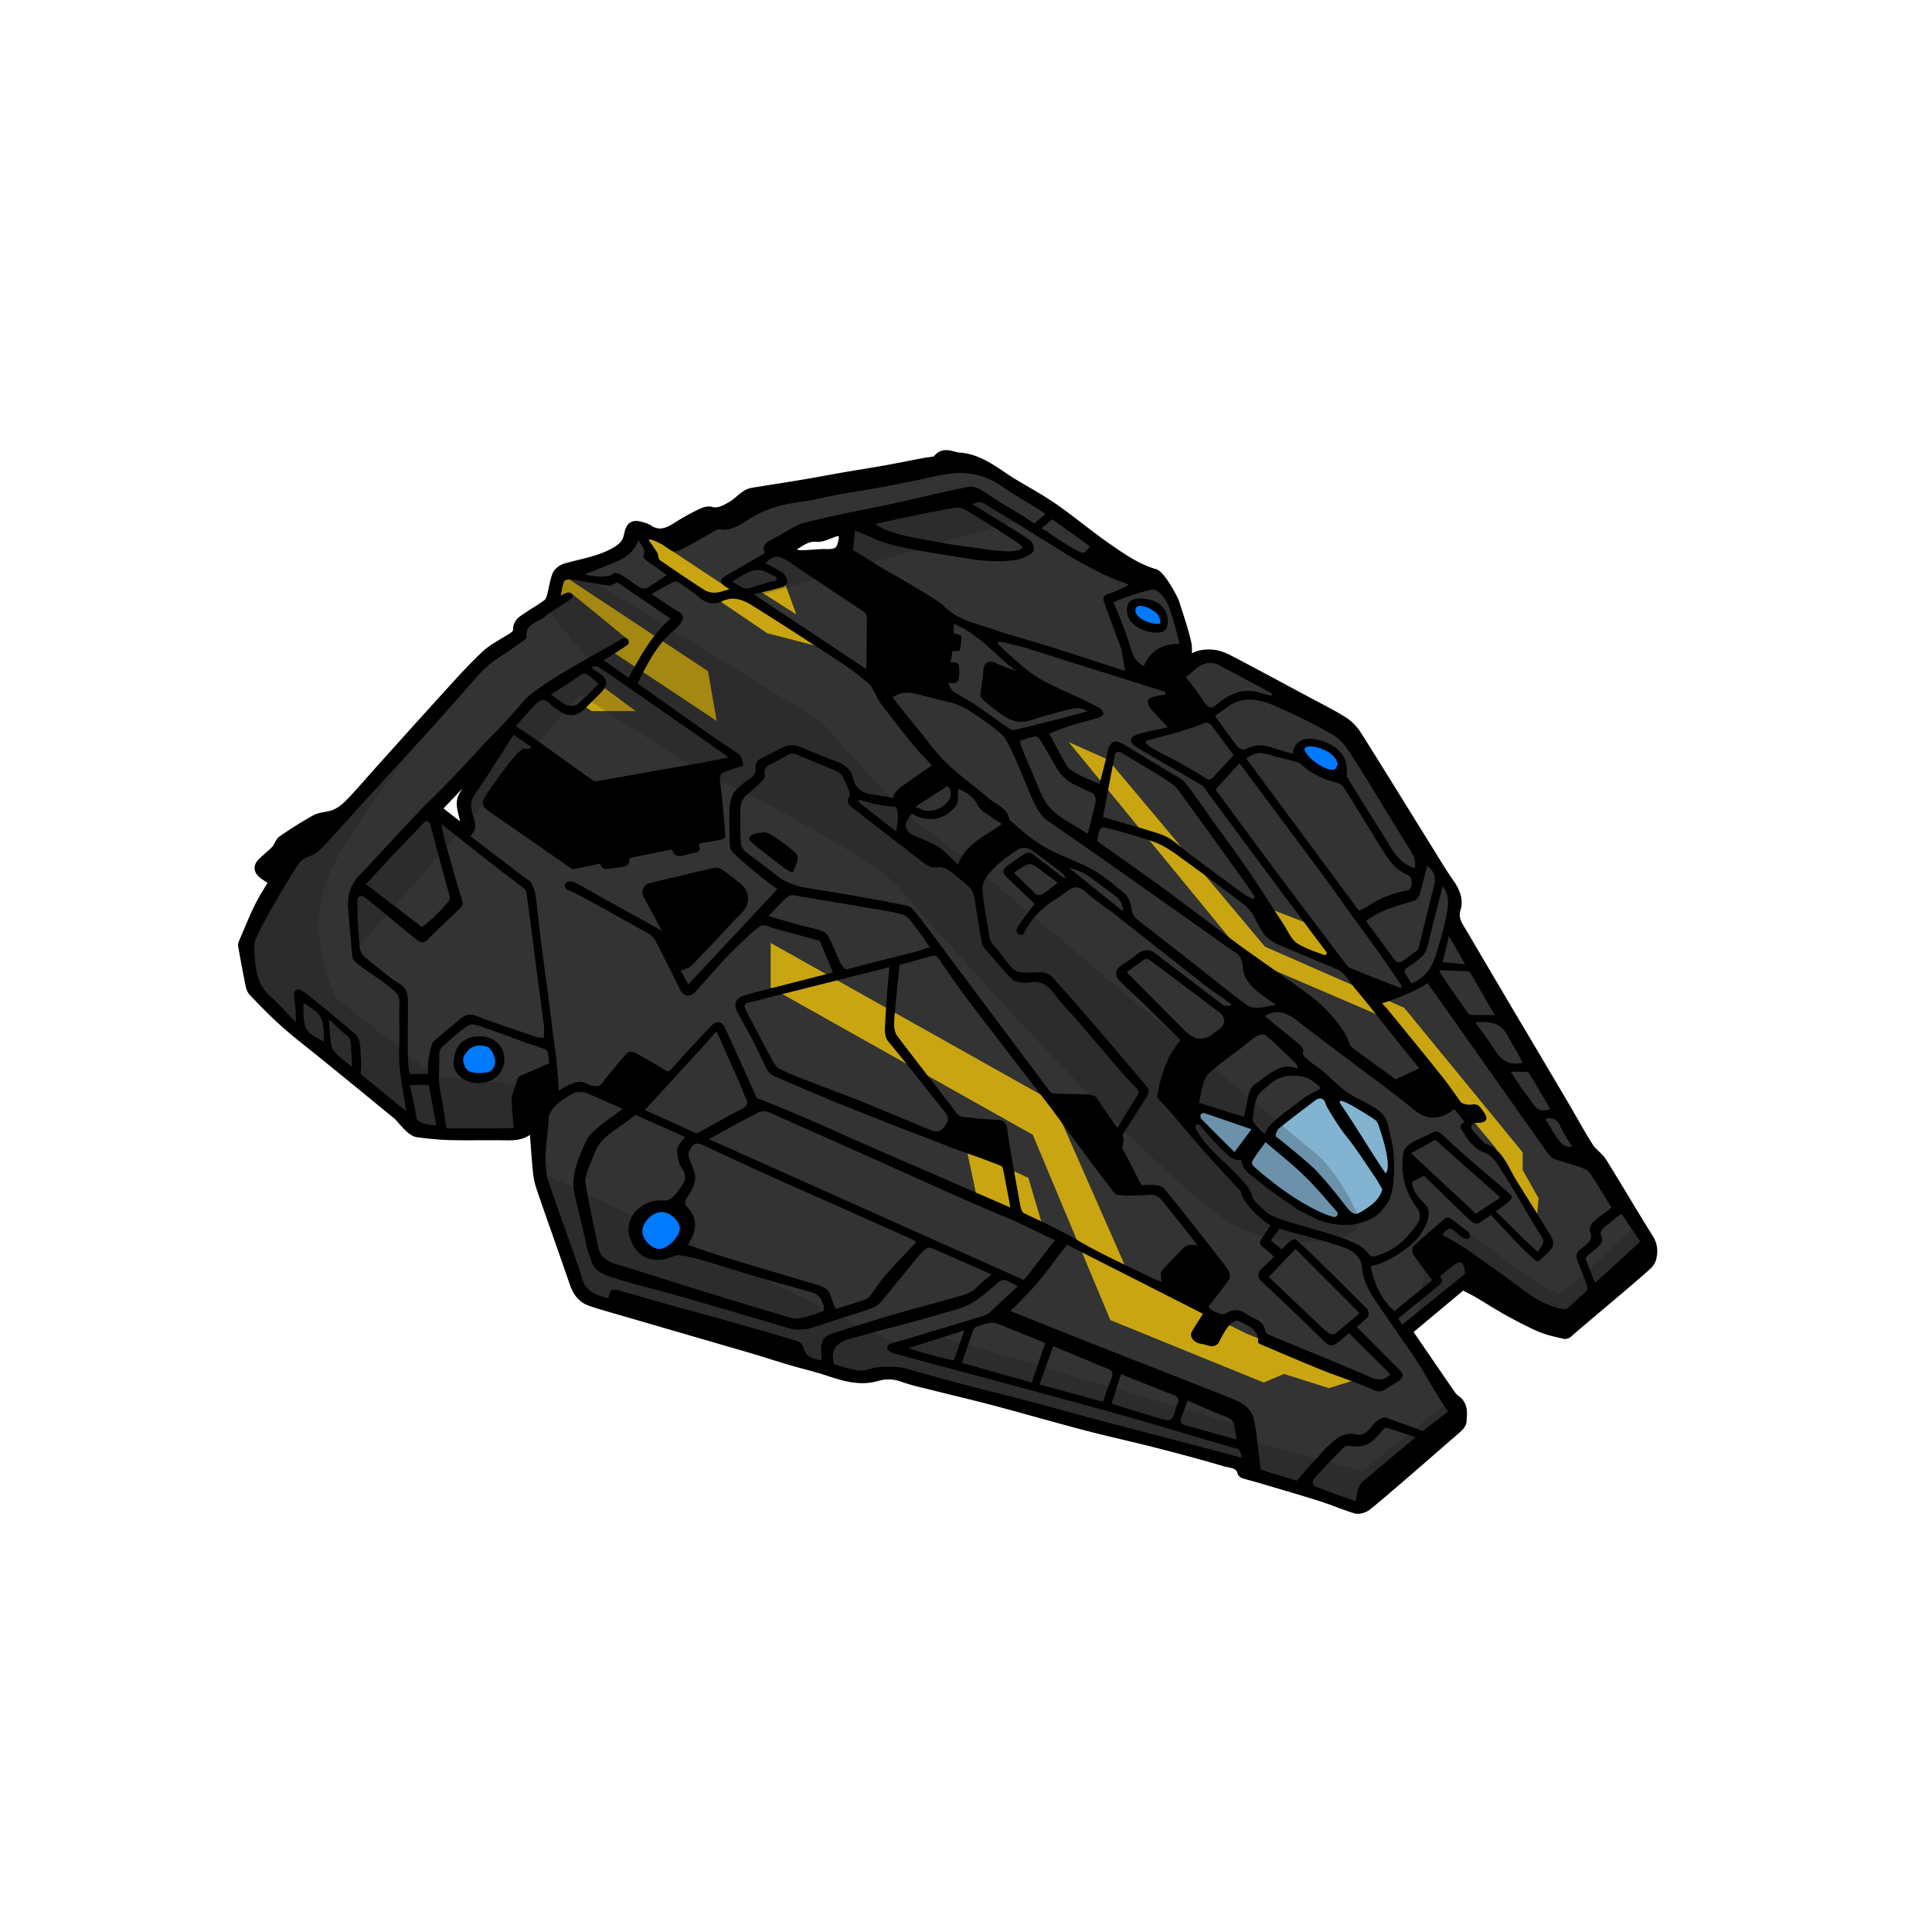 <svg xmlns="http://www.w3.org/2000/svg" viewBox="0 0 1500 1500">
    <title>Viper Mk IV</title>
    <g id="Viper_Mk_IV" data-name="Viper Mk IV">
        <g id="Colour">
            <path d="M1279.83,961.75c-12.34-19.58-23.94-39.62-36.19-59.26-2.71-4.33-7.63-7.28-10.36-11.61-7-11.07-13.23-22.6-19.88-33.88q-20.65-35-41.41-69.92-18.36-31.05-36.63-62.15c-3.48-6-7.81-11.36-5.24-19.56,2.1-6.71-.66-13.26-4.89-19.28-6.39-9.09-12-18.7-17.91-28.14-18-28.94-35.83-58-54-86.78a35.81,35.81,0,0,0-10.82-11c-9.1-5.69-18.79-10.43-28.26-15.52-19.58-10.5-39.12-21.08-58.8-31.38-4.18-2.2-8.8-4.31-13.39-4.81-7.84-.85-15.42.86-21,7,0-5.69,1-11.45-.21-16.69-2.46-10.56-6.08-20.87-9.37-31.24-.63-2-10.33-20.42-15.16-21.83-14-4.1-25.81-12.41-37.52-20.55-13.73-9.54-26.56-20.37-40.26-29.94-9.83-6.87-20.39-12.71-30.73-18.83-13.86-8.19-26-19.82-43.31-21.07-5.76-.42-11.9-5-16.8,2.19-.66,1-3,.89-4.54,1.18-1.94.36-3.91.54-5.84.91-9.86,1.88-19.69,3.9-29.56,5.67-10.77,1.93-21.59,3.59-32.37,5.45-10.43,1.8-20.83,3.8-31.27,5.55-11.68,2-23.4,3.73-35.08,5.68-3,.5-6.33.72-8.8,2.22-4.43,2.69-8,6.83-12.53,9.31-4.75,2.6-9.59,5.67-15.86,3.94-2.38-.66-5.67.65-8.14,1.88a170.56,170.56,0,0,0-17.4,9.67c-7.31,4.76-14.5,7.92-22.81,2.51a14.59,14.59,0,0,0-3.41-1.61c-8.31-2.7-10.09-1.9-11.77,6.25-1.41,6.85-5.73,10-10.84,12.93-11.84,6.7-25.25,8.63-38.09,12.32-2.6.74-5.77,3-6.68,5.37-2,5.28-2.65,11.09-4.21,16.58-.6,2.13-1.72,4.65-3.41,5.86-6.27,4.48-13,8.31-19.28,12.79-1.73,1.23-3.49,3.93-3.4,5.86.18,3.76-1.64,5.5-4.31,7.23-7.23,4.68-15.26,8.54-21.4,14.38-11.54,10.95-22.11,22.95-32.85,34.73-16.63,18.25-33.08,36.66-49.59,55-5.82,6.47-11.45,13.11-17.38,19.49s-11.68,13-20.74,15.06c-3.76.86-7.91,1.08-11.15,2.9-8.76,4.9-17.28,10.27-25.55,16-2.21,1.52-2.84,5.16-4.81,7.24-3.48,3.68-7.57,6.78-11.15,10.38-2.7,2.71-2.24,5.68.75,7.95,2.8,2.14,5.82,4,8.71,5.94a7.59,7.59,0,0,1-.45,1.18c-3.7,6.3-7.8,12.41-11,19-4.23,8.62-7.79,17.57-11.59,26.4-.49,1.13-1.19,2.45-1,3.55,1.59,9.17,3.28,18.32,5.13,27.44.56,2.75,1,6.07,2.74,7.93,8,8.47,16.25,16.83,24.95,24.62s18.1,14.89,27.2,22.28q14.27,11.61,28.54,23.21c10.49,8.56,20.91,17.22,31.44,25.72,2.38,1.91,10.09,12.81,15.24,13.47a238.61,238.61,0,0,0,24.28,2.24c14.47.36,29-.06,43.44.18,6.8.11,13.32.07,18.84-4.72,1.12-1,2.77-1.33,4.27-2,.9,11.7,1.62,22.9,2.72,34.08a58.13,58.13,0,0,0,2.66,13.15c8.47,24.67,17.26,49.22,25.76,73.88,2.21,6.44,5.57,11.81,12.11,14.13,7.34,2.62,14.89,4.64,22.38,6.82q51,14.86,102.05,29.68c10.64,3.11,21.17,6.58,31.8,9.71,8.91,2.63,18,4.71,26.81,7.57,12.79,4.15,25.34,8.66,39.19,4.76a32.24,32.24,0,0,1,20.45.53c8.34,3,17.17,4.78,25.81,7,15.25,3.85,30.58,7.41,45.78,11.45,23.67,6.3,47.21,13.1,70.9,19.31,18.33,4.79,36.86,8.82,55.21,13.52,17.66,4.52,35.28,9.23,52.77,14.38,4.89,1.44,11.5,1.13,13.24,8.19.13.54,1,1.09,1.68,1.28,4.12,1.21,8.29,2.25,12.4,3.47,16,4.74,31.93,9.35,47.79,14.36,8.81,2.79,17.31,6.58,26.15,9.21,2.36.7,6.08-.43,8.17-2,11-8.44,63.06-54.18,70.44-60.46,1.54-1.31,3.28-3.36,3.4-5.17.39-6,1.51-12.41-4.91-16.75-2.3-1.55-3.91-4.25-5.55-6.62-10.68-15.48-21.29-31-32-46.65l43.28-36.19c4.78,2.53,9.83,4.88,14.55,7.77,16.64,10.19,22.57,13.84,39.81,22.35,8.52,4.21,13.35,5.6,25.33,8.21a5.2,5.2,0,0,0,2-.8c6.38-6,49.06-41.19,62-53.2a10.44,10.44,0,0,0,2.9-5C1283.2,971.32,1282.94,966.69,1279.83,961.75ZM379.44,586.89a44.68,44.68,0,0,1-2.84,5.61c-5.48,8.6-11.27,17-16.56,25.72a12.53,12.53,0,0,0-1.33,7.47c.06.53.14,1,.23,1.58.27,1.57.65,3.14,1,4.7.53,2.08,1.07,4.16,1.39,6.27a3.73,3.73,0,0,1,0,1.2c0,.21-.09.42-.14.62-.29,1-.8,2.12-1.08,3.16l-.56-.18c-.74-.22-1.53-.39-2.25-.64a6.82,6.82,0,0,1-1-.45,3.64,3.64,0,0,1-.46-.3c-5.84-4.38-11.55-8.95-17.43-13.55q20.66-21.71,41.3-43.36l.65.25C380,585.62,379.74,586.26,379.44,586.89ZM655.16,418.51c-1.46,9.62-4.45,12-13.29,11.8-6.87-.19-13.77,1-20.64.83-3.45-.07-6.86-1.74-10.28-2.68l.12-2.43c7.66-2.87,13.07-10.17,22.83-9.35,4.61.38,9.5-2.55,14.27-4S655.88,413.75,655.16,418.51Z"
                  fill="#333"/>
            <path d="M1279.83,961.75c-12.34-19.58-23.94-39.62-36.19-59.26-2.71-4.33-7.63-7.28-10.36-11.61-7-11.07-13.23-22.6-19.88-33.88q-20.65-35-41.41-69.92-18.36-31.05-36.63-62.15c-3.48-6-7.81-11.36-5.24-19.56,2.1-6.71-.66-13.26-4.89-19.28-6.39-9.09-12-18.7-17.91-28.14-18-28.94-35.83-58-54-86.78a35.81,35.81,0,0,0-10.82-11c-9.1-5.69-18.79-10.43-28.26-15.52-19.58-10.5-39.12-21.08-58.8-31.38-4.18-2.2-8.8-4.31-13.39-4.81-7.84-.85-15.42.86-21,7,0-5.69,1-11.45-.21-16.69-2.46-10.56-6.08-20.87-9.37-31.24-.63-2-10.33-20.42-15.16-21.83-14-4.1-25.81-12.41-37.52-20.55-13.73-9.54-26.56-20.37-40.26-29.94-9.83-6.87-20.39-12.71-30.73-18.83-13.86-8.19-26-19.82-43.31-21.07-5.76-.42-11.9-5-16.8,2.19-.66,1-3,.89-4.54,1.18-1.94.36-3.91.54-5.84.91-9.86,1.88-19.69,3.9-29.56,5.67-10.77,1.93-21.59,3.59-32.37,5.45-10.43,1.8-20.83,3.8-31.27,5.55-11.68,2-23.4,3.73-35.08,5.68-3,.5-6.33.72-8.8,2.22-4.43,2.69-8,6.83-12.53,9.31-4.75,2.6-9.59,5.67-15.86,3.94-2.38-.66-5.67.65-8.14,1.88a170.56,170.56,0,0,0-17.4,9.67c-7.31,4.76-14.5,7.92-22.81,2.51a14.59,14.59,0,0,0-3.41-1.61c-8.31-2.7-10.09-1.9-11.77,6.25-1.41,6.85-5.73,10-10.84,12.93-11.84,6.7-25.25,8.63-38.09,12.32-2.6.74-5.77,3-6.68,5.37-2,5.28-2.65,11.09-4.21,16.58-.6,2.13-1.72,4.65-3.41,5.86-6.27,4.48-13,8.31-19.28,12.79-1.73,1.23-3.49,3.93-3.4,5.86.18,3.76-1.64,5.5-4.31,7.23-7.23,4.68-15.26,8.54-21.4,14.38-11.54,10.95-22.11,22.95-32.85,34.73-16.63,18.25-33.08,36.66-49.59,55-5.82,6.47-11.45,13.11-17.38,19.49s-11.68,13-20.74,15.06c-3.76.86-7.91,1.08-11.15,2.9-8.76,4.9-17.28,10.27-25.55,16-2.21,1.52-2.84,5.16-4.81,7.24-3.48,3.68-7.57,6.78-11.15,10.38-2.7,2.71-2.24,5.68.75,7.95,2.8,2.14,5.82,4,8.71,5.94a7.59,7.59,0,0,1-.45,1.18c-3.7,6.3-7.8,12.41-11,19-4.23,8.62-7.79,17.57-11.59,26.4-.49,1.13-1.19,2.45-1,3.55,1.59,9.17,3.28,18.32,5.13,27.44.56,2.75,1,6.07,2.74,7.93,8,8.47,16.25,16.83,24.95,24.62s18.1,14.89,27.2,22.28q14.27,11.61,28.54,23.21c10.49,8.56,20.91,17.22,31.44,25.72,2.38,1.91,10.09,12.81,15.24,13.47a238.61,238.61,0,0,0,24.28,2.24c14.47.36,29-.06,43.44.18,6.8.11,13.32.07,18.84-4.72,1.12-1,2.77-1.33,4.27-2,.9,11.7,1.62,22.9,2.72,34.08a58.13,58.13,0,0,0,2.66,13.15c8.47,24.67,17.26,49.22,25.76,73.88,2.21,6.44,5.57,11.81,12.11,14.13,7.34,2.62,14.89,4.64,22.38,6.82q51,14.86,102.05,29.68c10.64,3.11,21.17,6.58,31.8,9.71,8.91,2.63,18,4.71,26.81,7.57,12.79,4.15,25.34,8.66,39.19,4.76a32.24,32.24,0,0,1,20.45.53c8.34,3,17.17,4.78,25.81,7,15.25,3.85,30.58,7.41,45.78,11.45,23.67,6.3,47.21,13.1,70.9,19.31,18.33,4.79,36.86,8.82,55.21,13.52,17.66,4.52,35.28,9.23,52.77,14.38,4.89,1.44,11.5,1.13,13.24,8.19.13.54,1,1.09,1.68,1.28,4.12,1.21,8.29,2.25,12.4,3.47,16,4.74,31.93,9.35,47.79,14.36,8.81,2.79,17.31,6.58,26.15,9.21,2.36.7,6.08-.43,8.17-2,11-8.44,63.06-54.18,70.44-60.46,1.54-1.31,3.28-3.36,3.4-5.17.39-6,1.51-12.41-4.91-16.75-2.3-1.55-3.91-4.25-5.55-6.62-10.68-15.48-21.29-31-32-46.65l43.28-36.19c4.78,2.53,9.83,4.88,14.55,7.77,16.64,10.19,22.57,13.84,39.81,22.35,8.52,4.21,13.35,5.6,25.33,8.21a5.2,5.2,0,0,0,2-.8c6.38-6,49.06-41.19,62-53.2a10.44,10.44,0,0,0,2.9-5C1283.2,971.32,1282.94,966.69,1279.83,961.75ZM379.44,586.89a44.68,44.68,0,0,1-2.84,5.61c-5.48,8.6-11.27,17-16.56,25.72a12.53,12.53,0,0,0-1.33,7.47c.06.53.14,1,.23,1.58.27,1.57.65,3.14,1,4.7.53,2.08,1.07,4.16,1.39,6.27a3.73,3.73,0,0,1,0,1.2c0,.21-.09.42-.14.62-.29,1-.8,2.12-1.08,3.16l-.56-.18c-.74-.22-1.53-.39-2.25-.64a6.82,6.82,0,0,1-1-.45,3.64,3.64,0,0,1-.46-.3c-5.84-4.38-11.55-8.95-17.43-13.55q20.66-21.71,41.3-43.36l.65.25C380,585.62,379.74,586.26,379.44,586.89ZM655.16,418.51c-1.46,9.62-4.45,12-13.29,11.8-6.87-.19-13.77,1-20.64.83-3.45-.07-6.86-1.74-10.28-2.68l.12-2.43c7.66-2.87,13.07-10.17,22.83-9.35,4.61.38,9.5-2.55,14.27-4S655.88,413.75,655.16,418.51Z"
                  fill="none" stroke="#000" stroke-linejoin="round" stroke-width="8"/>
        </g>
        <g id="Paint">
            <path d="M876.86,990.46l-59.62-135.4L598.34,732.11v34.61L801.85,881l60.23,143.92,119,48.47,15.81-6.65,34.81,11,22-6.79-86.19-35.65Zm305.35-82.08V894.7l-92-112.25L982.11,735,860.26,589.78l-30.47-13.6L967.55,744l110.39,47.41,82.57,98.93,32.57,56.56,1.46-16.53ZM436.13,446l-2.4,18.58,10.39-3.47,22.77,18.48,20.91,17.28L473.92,505l82.51,54.72-6.75-38.63Zm58.9-36,8.61,19.21,92,62.41,37.15,9.62ZM450.1,545.92l9.38,6.14h34.06l-26.37-19.51Zm159.26-93-5.3.58L588.4,458l29.92,19.07ZM750.5,892.33l7.58,35.7,51.33,23.56-11-37.08Zm286.69-144.24-22.66-31.43-29.45-11.39L1009.27,737Z"
                  fill="#c9a611"/>
        </g>
        <g id="Canopy">
            <path d="M1070.5,868.28c-.68-2.88-25.08-14.88-27.83-16.95s-17.5-1.5-20.5-1.5-31.17,23-33.5,25.17-5.5,9-5.5,9l-9.67-9s-32-11.5-35.83-12.86-5.84.19-8,2.5l-1-.51c.16,5.3,19.83,23.7,23.14,27.54s5.86,6.66,9.19,6,9.33-.13,9.17,1.24-5.84,2.63,11,18.47,49,29.49,55.66,30.49,23.34-3.33,30.84-8.83,9-9.33,11.75-28.13S1071.18,871.17,1070.5,868.28Z"
                  fill="#82b3d1"/>
        </g>
        <g id="Shadows" opacity="0.2">
            <path d="M413.62,868.62l1.66,6.35L418,909.05l.95.45L417,867.19Zm-6.86-26.25-68.37-6.59-76.83-60.29s-22.58-37.91-10.09-85.1S359.11,535.46,359.11,535.46L251.47,647.41l-25.85,26.34-35.41,57.31L197.09,770l127.36,109.3,59.2,1.92,30-12.58,0-.07Zm651.13,299.83-90.34-24.48v-9.47L724.38,1036l-24.29,8.6L419,909.5l.35,7.84,30.8,86.94L662.36,1071l31.81-3.41,266.07,69.64L979,1147.84l73.94,23.57,78.6-62.49-7.27-20.57ZM328.48,629.71l-42.3,42.46-12.67,25.67,5.63,36.74L450.76,539.09c20.26,14.39,100.11,65.14,108.33,67.37,9.33,2.52,120.47,61.27,138,81.67S912.1,933,964,954s96.14,5.58,91.55-7.11-19.61-40.11-35.25-52.38-264.5-222.36-264.5-222.36l-55.73-42.59L637,559.76,446.12,442.54l-6.4-.75-16.26,30.65,36,42.3-43.86,27.57-18.75,18.81L363.28,614l-7.46,27.67ZM793.63,403.17l-34.87-19.24-99.43,19.24-1.66,28-35.93,4.77L603,422.16,564.91,449.7l16.84,14.91ZM1266.81,954s-49.72,49.58-56.68,50.26-72.64-48.88-72.64-48.88l-13.22-3.81-12.73,3.81-12.42,72.08,38.37-33.7,72.64,33.7,63.33-45.15,6.7-20.15Z"
                  fill="#111"/>
        </g>
        <g id="Outline">
            <path d="M1280.16,962.18c-12.33-19.58-23.94-39.62-36.19-59.26-2.7-4.33-7.62-7.28-10.35-11.61-7-11.07-13.23-22.6-19.89-33.88q-20.64-35-41.4-69.92-18.36-31.05-36.63-62.15c-3.49-6-7.82-11.35-5.24-19.56,2.1-6.71-.66-13.26-4.89-19.28-6.39-9.08-12-18.7-17.92-28.14-18-28.94-35.82-58-54-86.78a35.73,35.73,0,0,0-10.83-11c-9.09-5.69-18.79-10.43-28.26-15.51C995,534.62,975.42,524,955.74,513.74c-4.19-2.2-8.8-4.31-13.39-4.81-7.85-.85-15.42.86-21,7,0-5.69,1-11.45-.21-16.68-2.47-10.57-6.08-20.88-9.37-31.25-.63-2-10.33-20.42-15.17-21.83-14-4.1-25.8-12.41-37.52-20.55-13.72-9.54-26.55-20.37-40.25-29.94-9.83-6.87-20.39-12.71-30.74-18.83-13.85-8.19-26-19.82-43.3-21.07-5.76-.42-11.91-5-16.8,2.19-.66,1-3,.89-4.54,1.18-1.94.36-3.91.54-5.84.91-9.86,1.88-19.69,3.9-29.57,5.67-10.77,1.93-21.58,3.59-32.37,5.45-10.43,1.81-20.82,3.8-31.26,5.56-11.68,2-23.4,3.72-35.08,5.67-3,.5-6.33.72-8.8,2.22-4.43,2.69-8,6.84-12.53,9.31-4.76,2.6-9.59,5.67-15.86,3.94-2.39-.66-5.67.65-8.14,1.88a170.71,170.71,0,0,0-17.41,9.67c-7.31,4.76-14.49,7.92-22.8,2.51a14.78,14.78,0,0,0-3.41-1.61c-8.31-2.7-10.1-1.9-11.77,6.25-1.42,6.85-5.74,10-10.85,12.93-11.83,6.7-25.24,8.63-38.09,12.32-2.59.74-5.77,3-6.67,5.37-2,5.28-2.65,11.09-4.21,16.58-.61,2.13-1.72,4.65-3.41,5.86-6.28,4.48-13,8.31-19.29,12.79-1.72,1.23-3.48,3.93-3.39,5.86.18,3.76-1.64,5.5-4.32,7.23-7.22,4.68-15.25,8.54-21.4,14.38-11.54,10.95-22.1,22.95-32.84,34.73-16.64,18.25-33.09,36.66-49.59,55-5.82,6.47-11.46,13.11-17.39,19.49s-11.67,13-20.73,15.06c-3.76.86-7.91,1.09-11.15,2.9-8.76,4.9-17.28,10.27-25.55,16-2.21,1.51-2.84,5.15-4.81,7.23-3.48,3.68-7.58,6.78-11.15,10.38-2.7,2.72-2.24,5.68.74,8,2.8,2.14,5.82,4,8.72,5.95a8.56,8.56,0,0,1-.45,1.17c-3.7,6.3-7.8,12.41-11,19-4.24,8.61-7.79,17.56-11.6,26.39-.49,1.13-1.18,2.45-1,3.55,1.59,9.17,3.27,18.32,5.13,27.44.55,2.75,1,6.08,2.74,7.93,8,8.47,16.24,16.83,24.94,24.62s18.11,14.89,27.21,22.28q14.26,11.61,28.54,23.21c10.49,8.56,20.9,17.22,31.44,25.72,2.38,1.91,10.09,12.81,15.23,13.47a239.09,239.09,0,0,0,24.29,2.25c14.47.35,29-.07,43.44.17,6.8.11,13.31.07,18.84-4.72,1.12-1,2.77-1.33,4.26-2,.91,11.7,1.63,22.91,2.72,34.08a58.7,58.7,0,0,0,2.67,13.15c8.47,24.67,17.26,49.23,25.75,73.89,2.22,6.43,5.58,11.8,12.12,14.12,7.34,2.62,14.89,4.64,22.38,6.83q51,14.85,102.05,29.67c10.64,3.11,21.17,6.58,31.8,9.72,8.91,2.62,18,4.7,26.81,7.56,12.79,4.16,25.34,8.66,39.19,4.76a32.24,32.24,0,0,1,20.45.53c8.34,3,17.17,4.78,25.81,7,15.25,3.85,30.58,7.41,45.78,11.45,23.67,6.3,47.21,13.1,70.9,19.31,18.33,4.79,36.85,8.82,55.21,13.52,17.66,4.52,35.28,9.23,52.76,14.38,4.9,1.44,11.51,1.13,13.25,8.19.13.54,1,1.09,1.68,1.28,4.12,1.21,8.29,2.25,12.4,3.47,15.94,4.74,31.93,9.35,47.79,14.36,8.81,2.79,17.3,6.58,26.15,9.21,2.36.7,6.07-.43,8.16-2,11-8.44,63.06-54.18,70.44-60.46,1.54-1.31,3.29-3.36,3.41-5.17.39-6,1.5-12.41-4.92-16.75-2.29-1.55-3.91-4.24-5.54-6.62-10.69-15.48-21.29-31-32-46.65l43.29-36.19c4.78,2.53,9.83,4.88,14.55,7.77,16.63,10.19,33.93,23.16,65.14,30.56a5.25,5.25,0,0,0,2-.8c6.38-6,49.06-41.19,62-53.19a10.36,10.36,0,0,0,2.9-5C1283.54,971.75,1283.27,967.12,1280.16,962.18Zm-68.62-87.52c2.32,5.52,6,10.48,9,15.62-8.18.62-9.23-3-20.88-21.47C1205.32,867.36,1209.06,868.76,1211.54,874.66Zm-24.28-41.35c5.5,9.16,10.86,18.42,16.23,27.62-10.84,4.56-13.23-4.87-17.62-10.11-4.68-5.59-8.39-12-13-18.69,4.07,0,7.8-.07,11.53,0C1185.41,832.22,1186.84,832.6,1187.26,833.31Zm-11.51-20c2.41,3.7,4.29,7.76,6.46,11.74-.76.26-.91.34-1.08.37-8.5,1.25-14.19-.74-19.73-9-5.31-7.92-10.18-14.6-15.4-21.84-.91-1.07,3.61-1,4.63-1.06C1168.42,793.13,1169.61,803.91,1175.75,813.31Zm-33.63-57.13c6,10.33,11.94,20.7,18.39,31.93-6.52,0-12.23.06-17.94-.07a3.89,3.89,0,0,1-2.72-1.39c-7.13-10.08-14.16-20.22-21.18-30.37a16.76,16.76,0,0,1-1.11-3.06c8.07.37,15.36.65,22.63,1.11C1140.88,754.37,1141.68,755.42,1142.12,756.18Zm-4.63-7.53L1120,747c1.62-6.46,3.21-12.8,5-20.17C1129.36,734.36,1133.25,741.19,1137.49,748.65Zm-15.13-34.86c-2.34,10.59-3.35,13.27-6.66,24.78-3.66,12.73-8.77,20.09-19.73,24.93-1-1.52-2.29-3.41-3.11-4.79-3.31-5.49-3-5.63,1.37-8.5a97.32,97.32,0,0,0,9.35-7.17c5.08-4.27,5.67-13.11,8.28-22.87,2.11-7.93,4-15.84,8.16-32C1126.37,695.56,1124.22,705.41,1122.36,713.79Zm-20.3-19c2.26-7.47,4.07-15.08,6-22.61,6.23,5.19,7,9.13,4.84,17.52-4.06,15.48-7.69,31.08-11.59,46.6a4.55,4.55,0,0,1-1.78,2.11c-3.52,2.64-7.06,5.23-10.76,7.94a4.23,4.23,0,0,1-5.91-.92L1060.57,715c11.59-8.6,24.65-11.83,37.46-15.76A7.42,7.42,0,0,0,1102.06,694.78Zm33.32,183.33c2.31,3,3.89,6.57,6.51,9.18,3,3,6.38,6.27,10.19,7.39,7.41,2.16,11.61,11.07,15,16.19,10.29,15.75,17.46,29.6,27.5,45.52,4.86,7.71,5,7.65-.78,15.48-3.53-3.24-7-6.36-10.42-9.62-3.7-3.55-7.26-7.25-10.9-10.86s-7.08-6.91-11.15-10.88c3.32-2.54,6-4.28,9.42-7,3.83-3.07,3.73-4.54,1-7-9.77-8.54-19.78-16.8-29.56-25.31-7.47-6.5-14.85-13.09-22-19.88-3-2.84-5.11-3.83-9.38-1.41-3.51,2-6.24,3-10,4.77-4.64,2-10.49,6-11.11,9.84-.11.66-5,21.77,9,41.16,4.38,6.06,5.16,10.12.8,15.81-8,10.48-14.63,18.19-30.29,23.39-7.72,2.57-4.21-2.78-15.32-8.69-11.37-6.05-34.77-12-35.29-12.18-1.49-.35-13.13-4-20.37-6.15-5.89-1.73-13-4.4-16.19-7.7-2.33-2.62-9.29-8.25-9.79-11-.83-3.77-2.29-7.2-10.94-16.15-10.88-11.68-25.14-22.15-32.64-36.28-1.59-4,1.29-5,3.48-2.38,6.62,7.55,13.88,15.75,21.27,22.55,4.59,4.22,8.2,3.85,10.45,3.85,1.06,7.67,5.69,10.23,10.77,14.3,14.17,11.37,19.38,14.72,32.67,23.83,1.36.93,14.05,7.12,14.39,7.4,14.17,6.48,29.24,4.42,29.62,4.34,16.69-3.71,19.4-8,25.6-16.18,3.61-4.78,6.85-18.13,4.81-42.11-1.64-8.92-3.89-18.13-4.13-19-2.71-9.55-6.78-11.2-19.56-18.65-19.4-8.5-23.51-18.85-37.52-27.92a38.4,38.4,0,0,1-5.47-4.39c-1.87-1.75-4.29-3.13-3.18-6.67.35-1.11-1.26-3.31-2.52-4.37-9.1-7.61-18.33-15.05-27.53-22.56,8.74-4.86,16.22-3.49,25.39,3.75,11.43,9,23.17,17.64,34.77,26.44,18.77,14.23,38,27.95,56.15,42.89,11.35,9.33,22.2,6.39,31-.78l8,10.09C1133.59,872.92,1133,875,1135.38,878.11ZM1146,942.39l-50.48-47c3-1.7,15.86-8.84,18.87-10.53q11.67,10.41,23.41,20.87c8.93,7.92,17.88,15.81,27.08,23.94C1162,932,1149.12,939.87,1146,942.39Zm-164.9,26.4a107,107,0,0,1,8.09,7c-3.6,3.43-6.89,6.62-10.24,9.74a6,6,0,0,0,0,8.82q9.78,9.15,19.48,18.4c10.6,10.16,19.42,18.62,29.93,28.87,2.73,2.68,5.23,4.3,9.17,1.43,3.53-2.57,6.92-5.63,9.93-8l32,31.9c-4.52,5.21-10,4.72-16.61,1.8-18.36-8.09-37-15.56-55.52-23.26-7.54-3.13-15.14-6.11-22.64-9.35a4.73,4.73,0,0,1-2.34-3c-.86-4.43-3.14-7-7.44-9a52.77,52.77,0,0,1-8-4.47c-5.44-3.65-10.62-2.93-15.89.36-2.16,1.35-12.24-3-12.6-5.43-.1-.69.92-1.59,1.5-2.34,4.82-6.25,10-12.27,14.25-18.89,1.16-1.8.52-6.12-.94-8q-23.87-31-48.45-61.55c-1.62-2-4.29-4.76-18.55-3.65-.29-.36-12.67-25.05-14.54-27.87-.64-1,0-2.94.34-4.41a12.37,12.37,0,0,0-.49-6.86c5-7.75,13.6-21.15,17.87-28.17,2.45-4,4.14-5.95-.83-11.41-.58-.63-59.86-70.81-68.73-79.41-5.5-8.85-12.23-6.91-18.94-6.93-12.67,0-12.67,0-20.31-9.74-2.56-3.26-4.87-6.74-7.7-9.74-2.57-2.73-4.44-5.23-4.94-9.33-1.5-12.27-4.78-24.43-5.18-36.7-.17-5,4.41-11,8.38-15,5.89-6,12.9-11,20-15.53,2.09-1.35,6.77-.78,9.08.72,7.66,5,14.8,10.81,22.12,16.33,1.54,1.16,6.5,5.29,3.7,5.43-5.19-3.58-10.23-8-15.36-11.64-3.37-2.41-6.43-5.27-9.93-7.44-1.14-.71-3.56-.44-4.83.32-4.6,2.78-8.95,6-13.41,9-3.53,2.4-5.16,5.21-1.52,8.73,7.43,7.19,15,14.28,22.22,21.18-3.9,5.27-8,10.71-12,16.24a10,10,0,0,0-2,4.28,2.46,2.46,0,0,0,0,.47,3.36,3.36,0,0,0,4.41,2.88,2,2,0,0,0,1.31-.85c5.52-11.69,14.38-20.14,25.17-26.87a73.21,73.21,0,0,0,7.33-5.16c4.88-3.94,9.16-5.9,15.66,0,5.87,5.5,18,13.72,19.79,15.16q36.06,28.45,72.17,56.84c6.27,4.93,12.66,8.6,20.64,15a.54.54,0,0,1-.25.94c-2,.34-4.57.59-5.49-.1-11.1-8.29-22.09-16.73-33.11-25.14-6-4.58-12.15-9-18-13.81-6.1-5.06-10.88-5.12-17,0-3.45,2.85-7.29,5.24-11,7.78-5.09,3.51-5.8,7.9-1.36,12.38,5.88,6,12.24,11.45,18.24,17.3,9.89,9.65,19.65,19.44,28.71,28.41-3,4.39-6,8.09-8.14,12.23-5.83,11.06-9.39,25.8-9.89,32.46,8.39,8.87,12.88,14.14,22.62,25.74,14,16.71,27.58,31.13,42.13,46.9,2.17,10.5,17.56,23.5,23.23,26.54-2.05,3.13-4.44,7-7,10.64C977.33,964.93,978,966.49,981.1,968.79Zm24.7.9,49.77,49.88c-6.69,5.68-12.8,11-19.17,16.09-.86.68-3.34.22-4.5-.56a59.1,59.1,0,0,1-7.46-6.25c-13.61-12.88-27.16-25.81-39.36-37.41C991.86,984.31,998.7,977.14,1005.8,969.69Zm-104,25.48a63.2,63.2,0,0,1-7.62-3.12c-19-9.39-38.57-18-56.82-28.71-13.73-8.09-28-14.65-42.33-21.39-1.68-.79-2.54-4.22-3-6.58-2.9-15.69-5.62-31.42-8.33-47.14-.68-3.9-1.1-7.84-1.66-11.75-.63-4.49-2.6-6.93-7.76-7.09-8.66-.26-17.3-1.28-25.94-2.13-5.64-.56-7.41-5.77-10.26-9.39-14-17.8-28-35.69-41.6-53.81-1.81-2.41-2.39-6.31-2.27-9.47.29-7.93,1.28-15.84,2-23.75.71-7.33,1.49-14.65,2.21-21.69,7.58-2.11,14.64-4,21.64-6s6.94-2.07,11.72,5.67c4,5.54,14.35,20.48,21.27,29.6Q771,802,789.17,825.5c8.77,11.41,17.62,22.77,26.4,34.18.53.7,49.17,67.28,50.77,67.68,6.63,1.62,21.24.62,26.63.31,4.76-.27,7.43,2,10,5.27,10.42,13.33,29.09,35.89,26.44,34.2-1.81-1.15-8-.61-9.16.51-6.48,6.1-12.54,12.68-18.41,19.4C900.68,988.37,901.73,992,901.76,995.17Zm-542.71-369c.06.53.14,1,.22,1.58.28,1.58.66,3.14,1.05,4.7.52,2.08,1.07,4.16,1.39,6.27a3.8,3.8,0,0,1,0,1.21c0,.2-.09.41-.15.61-.28,1-.79,2.12-1.08,3.16l-.55-.18c-.75-.22-1.53-.39-2.26-.64a5.94,5.94,0,0,1-1-.45,4.53,4.53,0,0,1-.46-.3c-5.84-4.38-11.54-9-17.43-13.55L380,585.18l.66.24c-.31.63-.61,1.27-.9,1.91a46.73,46.73,0,0,1-2.85,5.6c-5.47,8.61-11.26,17-16.56,25.72A12.46,12.46,0,0,0,359.05,626.12Zm7.5,4.92c-1.53-5.88-1-9.91,2.45-14.89,10.14-14.78,19.6-30,29.73-45.7l12.81,8.75a1.16,1.16,0,0,1-.67,2.11c-1.5,0-3,0-4.51,0-4.55.18-30,36.21-31.21,40s1.08,6.29,4.26,8.47c22.2,15.25,41,28.45,63.15,43.77.83.58,2,1.29,2.85,1.13,6.66-1.27,13.28-2.74,20.07-4.18,2.65,3.42,1.64,4.8,9.48,3.75,3.52-.47,5.11-.79,8.15-1.2,3.33-.45,6-1.93,5.44-6.75,0,0,4.13-1,5.2-1.23,10-1.9,17.69-3.74,28.08-5.6,1.26,4.89,3.63,6,9.75,4.51,4.46-1.11,4.48-1.21,7.45-1.93,1.4-.34,4.49-.61,4.09-3.25-.7-4.51-1.16-3.81,5.9-5a101.4,101.4,0,0,0,12.1-2.36c1-.28,2.09-1.28,1.9-3.94-.73-10.45-1.82-20.88-2.82-31.31-.43-4.49-1.31-9-1.25-13.44,0-1.29,2.4-3.08,4-3.68,2.3-.85,5.52-1.86,7.84-2.65,2.48-.86,6.33-1.49,6.17-2.29-.69-3.46-.55-7-4.86-9.76C554.09,572.65,536.63,560,519,547.63c-7.93-5.57-15.78-11.24-24-17.1,7.73-15.38,15.22-30.58,28.82-41.65a24.6,24.6,0,0,0,4.61-4.95c2.16-3.09,3.11-6.12-.94-8.51-7-4.17-13.73-9-21.61-14.2,6.22-3.49,11.56-6.62,17.07-9.43a4.81,4.81,0,0,1,4.06.52c5.21,3.5,10.59,6.88,15.28,11,5.68,5,11.75,6.7,18.5,3.46,9-4.29,16.77-.72,23.8,3.69,26.11,16.37,45.24,28.84,71,45.74a220.26,220.26,0,0,1,20.14,15.66c1.13,1.06,5.86,11.49,8.22,14.54,2.53,3.3,25,32.73,31.22,39,2.87,2.9,5.61,5.93,8.35,8.84-8,5.59-16.14,11.06-24,16.83a16.71,16.71,0,0,0-5.59,6.37,4.14,4.14,0,0,0-.2,2.1c-6.16-1.25-14.74-2.35-18.15-3-7.23-1.33-11.62-5.71-13.22-12.26-2.18-8.87-8.75-11.67-16.21-14.35-9.16-3.28-18-7.47-27.16-10.77a13.09,13.09,0,0,0-8.65.1c-6.48,2.68-12.56,6.3-18.91,9.29-3.06,1.44-5.36,4.25-4.79,7.61.64,3.84-1.8,6.42-4.86,8.62-5,3.58-10.54,7.86-12.56,11.55a28.38,28.38,0,0,0-2.78,10.4c-.38,13.21-.09,16.76.15,30a9.25,9.25,0,0,0,2.94,5.78,369.93,369.93,0,0,0,34,27.81c-23.49,25.17-45.46,48.69-69.14,74l-5.87-10.71c2.94-1.34,6.48-2,8.53-4.05,11.23-11.44,22.08-23.25,33.08-34.91,1.63-1.73,3.34-3.41,5-5.08,11-10.94,3.37-20.56.25-23.11-4.74-3.87-9.51-7.73-14.55-11.17a9.27,9.27,0,0,0-6.52-1.45c-16.75,3.78-33.44,7.87-50.14,11.89-4.53,1.09-6.73,6.61-4.46,10.71,4.72,8.57,9.33,17.21,14.24,26.28l-50.58-28.13c-5.94-3.3-11.74-6.86-17.87-9.76-1.69-.8-5.67-.34-6.22.75-1.18,2.35-.89,5,3.15,6,3.18.72,45.6,24.64,61.09,33.24a15.38,15.38,0,0,1,5.65,6.12c6.42,12.3,12.53,24.75,18.75,37.15,2.86,5.72,7.52,6.72,11.83,2.08,11.12-12,21.4-24.84,33.32-36,5.63-5.25,11.11-11.07,17.54-15.27,2.26-1.48,7.3,1.07,11,2.06,11.56,3.09,23.08,6.31,34.92,9.56L646.69,755l-51.88,13.3c-5.54,1.43-11.11,2.74-16.57,4.41-7.07,2.17-9.07,6.55-5.67,13.19,5,9.76,10.87,19.08,15.45,29,2.32,5,3.11,6.41,6.79,14.25a13.3,13.3,0,0,0,6.54,6.46c15.14,6.59,27.15,11.77,42.41,18.07,14.92,6.15,30,12,45,18,9,3.63,34.07,13,49,19,8,3.15,18.65,6.52,26.67,9.58,4,1.54,8.07,3,12,4.58a3.8,3.8,0,0,1,2.19,2.09c2,10,3.84,20,5.84,30.6-33.16-14.41-65.76-28.63-98.39-42.74-32.24-13.95-64-29.09-98.48-42.26-6.75-14.92-14.46-32-22.18-49.06-.72-1.61-1.55-3.17-2.22-4.8-2.34-5.71-6.49-6.87-10.93-2.26q-15.71,16.33-30.7,33.33c-2.07,2.34-2.89,2.74-5.55,1-7.12-4.51-14.51-8.62-21.82-12.83-3.13-1.79-6.11-2.06-8.72,1.11-5.64,6.82-11.5,13.48-16.86,20.51-.8,1.06-2.87,7.35-14.71,1.06-4.75-2.4-14.67,2.26-20,6.33-.56-7.47-.91-14.68-1.68-21.83-.92-8.57-2.22-17.09-3.31-25.64-1.11-8.76-2.12-17.53-3.26-26.28-1.78-13.56-3.73-27.09-5.43-40.66-1.61-12.88-2.83-25.81-4.58-38.66-.42-3.07-2.25-5.94-3.48-9-7.48-5.37-44.06-33.42-47.12-35.91C371.84,643.4,368,636.63,366.55,631Zm67.63-79.17c7.46,5.13,13.69,4.47,20.2-2q6-6,12.05-12.06c5.84-5.88,5.46-10.8-1.21-15.25-1.78-1.19-3.61-2.29-5.42-3.44,0-.54.07-1.09.11-1.64,1.63.08,3.67-.46,4.83.32,13.78,9.34,27.44,18.87,41.12,28.37q28.08,19.5,56.11,39.07c.82.57,4.1,2.56,2.52,3-7.26,1.46-13.83,2.9-20.46,4.08-12,2.14-24,4.07-36,6.18-15,2.64-30,5.46-45,7.95-1.47.25-3.41-1-4.81-2-14.48-10.32-28.87-20.77-43.35-31.09-4.67-3.32-9.55-6.33-14.51-9.61,5.4-6,10.29-11.75,15.59-17.12,2.81-2.85,6.15-4.9,10.1-.9C428.39,548.12,431.37,549.94,434.18,551.87Zm-6.59-12.69c8.4-5.42,16-10,23.22-15.16,2.69-1.92,4.41-1,6.3.43,2.41,1.84,4.62,3.94,7.55,6.47-5.47,5.37-10.59,11-16.45,15.8-1.85,1.51-6.12,1.64-8.47.58C435.44,545.36,431.75,542.06,427.59,539.18ZM614.38,437.29C633,450.14,652,462.41,670.71,475a5.37,5.37,0,0,1,2.31,3.61c0,13.23-.25,26.45-.44,40.82l-87.4-58c8.15-2,15.46-3.64,22.62-5.74,1.5-.44,3.63-2.8,3.47-4-.33-2.37-1.5-5.31-3.32-6.64-4.29-3.11-9.17-5.41-13.54-7.89C601.2,429.17,607.38,432.45,614.38,437.29Zm-3.09-8.4.12-2.43c7.66-2.87,13.07-10.17,22.82-9.35,4.62.39,9.51-2.55,14.28-4s7.71,1,7,5.8c-1.46,9.62-4.45,12-13.29,11.8-6.87-.19-13.77,1-20.65.83C618.12,431.5,614.71,429.83,611.29,428.89Zm-9,19a1.63,1.63,0,0,1-.33,2.94c-25.4,6.12-19.71,9.57-33.37.66C587,440,588.4,440.4,602.25,447.93ZM743.88,515.5c-1-1-3.65-1.29-5.73-1.29.38-3,.84-5.44,1.23-8.43,2.12-.69,5.53.13,5.81-.94a36.25,36.25,0,0,0,1.1-11.14c0-.63-3.59-1.37-5.87-2.06,0-1,.07-4.9.07-7.33,19.68,8,32.17,24.51,48.24,36.37-.25.4-9.75-3.19-14.27-5.32-7.35-3.46-10.79-1.1-11.22,7-.29,5.55-1.64,11-2,16.59-.09,1.67,1.27,4,2.67,5.07,5.89,4.72,11.67,9.8,18.23,13.4a21.7,21.7,0,0,0,17.64,1.92c9.85-3.11,18.37-5.58,28.42-8.06,8.62-2.13,11.46-1.89,16.19,1-6.75,1.8-12.94,3.51-19.16,5.1-12.44,3.18-24.88,6.36-37.36,9.34a6.37,6.37,0,0,1-4.44-1.18c-9.15-6.34-15.89-11.21-25-17.66-.88-.62-9.83-6-18.34-11-1.56-.91-2.95-4.39-3.79-7.11,6,1.6,7.71.54,8.29-5C744.78,523.71,745.14,516.69,743.88,515.5Zm149.37,34.39c4,4.89,8.51,9.41,13.46,14.77-6.45,1.64-8.88,1.77-14.62,3.16A101,101,0,0,0,882,570.56c-1.63.67-3.76,2.25-4,3.66s1.28,3.82,2.7,4.72c7.59,4.76,15.37,9.21,23.12,13.72,9.94,5.77,20,11.38,29.79,17.34,1.75,1.07,2.63,3.56,4,5.35q14.13,19.06,28.26,38.12,23,30.94,46.07,61.87,8.86,11.89,17.82,23.73a1.53,1.53,0,0,1-1.75,2.35c-7.18-2.7-14.65-5-20.92-9.06-4.71-3.08-7.18-9.65-10.53-14.74-9.43-14.32-18.56-28.83-28.24-43-9-13.19-18.63-26-27.93-39-6.59-9.2-12.75-18.74-19.84-27.53-2.84-3.51-7.6-5.54-11.63-8-11.76-7.22-23.65-14.25-35.39-21.51-7.76-4.81-11.56-3.71-13.58,5.1s-3.61,14.81-6.25,24.78c-8.6-3.26-22.9-9.2-25.57-14-4.93-8.92-8.34-15.22-13.6-24.89,5.4-2,10.37-4.2,15.51-5.81,7.66-2.39,15.47-4.29,23.14-6.64,1.41-.43,3.57-2.19,3.44-3a6.9,6.9,0,0,0-3-4.56c-8.28-4.25-16.67-8.33-25.17-12.13-13.16-5.87-26.21-12.17-37.11-22.36-4.06-3.79-11-9.1-16.3-15.05-3.85-4.26,13.61,1.27,19,2.3l110.07,34.61a1.28,1.28,0,0,1-.2,2.48,70.51,70.51,0,0,0-7.25,1.3c-2,.49-4.91,1.52-5.27,2.88C890.9,545.44,891.92,548.27,893.25,549.89Zm41.45,11.66a4.69,4.69,0,0,1,5.72,1.45c6,8,11.43,15.35,17.39,23.34-5.56,6-10.74,11.52-15.84,17.1-1.85,2-3.2,2.46-5.94.68-7.31-4.77-15-8.91-22.68-13.34-22.41-11.22-27.91-14.6-20.76-16.36C904,571.47,926.48,565.36,934.7,561.55ZM972.14,697.7a35,35,0,0,1-5.83-3.13q-20.25-14.7-40.3-29.7c-6-4.52-11.57-9.83-17.92-13.85-4.41-2.79-9.75-4.23-14.82-5.83-8.65-2.74-17.41-5.13-26.13-7.68l-10.78-3.15c3.06-16.12,6-31.84,9.14-48.13a3.09,3.09,0,0,1,4.6-2.08c6.76,4,12.89,7.6,19,11.3,7.16,4.37,14.54,8.46,21.23,13.48,3.71,2.79,6.39,7.08,9.2,10.94q22.14,30.48,44.09,61.11c3.49,4.85,6.84,9.81,10.24,14.73A1.35,1.35,0,0,1,972.14,697.7ZM850.67,621.88c-1.87,9.21-3.62,15.46-6.09,25.53-5.69-3.81-12.19-7.39-17.67-10.84-13.75-8.67-16.53-15-21.25-26.61-4.42-10.94-15.26-34.44-13.6-34.84a111.85,111.85,0,0,1,11.42-3.37c1.14-.22,3.2,1.21,3.95,2.43,4.19,6.84,8.16,13.81,12.09,20.8A34.36,34.36,0,0,0,835.83,610c4.17,1.89,6.09,3.07,12.49,5.79C849.6,616.37,851,620,850.67,621.88Zm-110.87-76c10.25,2.57,28.58,16.51,36.69,23.15,5.55,4.45,10.16,16.44,13.91,25,7.24,16.6,11.76,30.25,17.56,37.8a21.32,21.32,0,0,0,4.27,4.54c13.52,9.49,27.17,18.8,40.68,28.3q42.5,29.88,84.9,59.89c7.19,5.07,14.27,10.3,21.63,15.1,4.06,2.64,5,6.75,5.35,10.65,1,12.14,9.5,18.29,18.18,24.49,2.16,1.54,4.33,3.07,7.75,5.48-6.84.88-12.55,2.72-17.86,1.93-4.16-.63-8.05-4.23-11.68-7-11.42-8.78-22.65-17.79-34-26.72-13-10.26-40.36-31.52-40.63-31.72-8.33-6.38-7-7.44-8.85-14.93-1.33-5.35-3.94-7.72-4.65-8.28-8.78-6.86-13.71-11.87-23.25-17.46-10.57-6.19-22.4-10.17-33.43-15.63A116.62,116.62,0,0,1,799.7,650c-5.09-3.72-9.7-8.11-14.51-12.22-.55-.47-1.4-1-1.5-1.56-1.51-9.13-10.2-11.34-15.9-16.29-10.66-9.26-22.38-17.36-32.55-27.1-8.3-7.94-15-17.52-22.35-26.45-5.71-7-11.28-14-16.89-21.07-1-1.26-1.89-2.6-2.88-4,6.88-4.34,11.83-4.16,20.51-2S730.89,543.73,739.8,545.9Zm304.62,335.26c8.25,10.13,15.29,21.25,22.7,32.06,2.33,3.39,4.25,7.06,6.13,10.22-2.78,9.34-10.27,13.69-17.45,18-4,2.42-7.08-.11-9.91-3.76-7.51-9.71-15.21-19.33-23.54-28.33-5.63-6.08-29.12-25.07-31.8-27-.52-.38.78-4.89,2.33-6.15,9.21-7.49,18.73-14.59,28.17-21.8,3.59-2.74,7.27-1.62,8.24,2.76C1029.84,859.6,1040.59,876.45,1044.42,881.16Zm5-23c6.19,3.79,12.55,7.35,18.47,11.53,1.79,1.27,2.68,4.79,3.23,6.42,10.89,32.47,4.49,35.07,4.57,34.78-8.81-12.7-24.55-38.82-33.59-51.85C1035.17,849.69,1049.14,858.41,1049.38,858.12Zm-14.18,86.64a64.93,64.93,0,0,1-8.29-2.88c-18.58-8.4-34.9-20.26-50.31-33.46-5.85-5-5.81-5.13-1.42-11.54,2.23-3.25,4.62-6.38,7.37-10.16,10.81,9.35,21.51,17.73,31.15,27.19,8.55,8.4,16.21,17.71,24.15,26.74A2.54,2.54,0,0,1,1035.2,944.76Zm-11.28-98.51c-12.06,4.93-14.87,9.4-25.34,16.54A164.46,164.46,0,0,0,985.72,874c-1.46,1.48-2.25,3.62-3.88,6.37-4.15-3.65-7-6.35-9.05-9.72-.47-.76.17-5.06.28-6a70.22,70.22,0,0,1,1.38-7.74c1.37-6.57,3.92-9,7.86-12.14,2.81-2.24,5.43-4.84,8.6-6.51,5.81-3.06,9-3,13.15-3,11.73,0,14.13,3.63,20.38,8.16C1025.25,844,1024.43,846,1023.92,846.25Zm-16.79-16.56c-12.65-5.05-19.49,2.76-33.57,12.59-2.87,2-4.37,8.41-4.57,9.32-1.53,7.11-1.67,8.33-3.12,15.59l-35-11c1.27-5.56,2.16-12,4.35-18,1.18-3.21,4.25-6,7.05-8.29,7.3-5.92,14.93-11.41,22.41-17.11,3.89-3,7.53-6.33,11.7-8.83,1.68-1,5.31-1.17,6.6,0,7.49,6.51,14.6,13.46,21.72,20.39C1008,827.67,1007.25,828.81,1007.13,829.69Zm-35.51,47-13.2,17.79c-9-8.94-17.4-17.27-25.7-25.72a3.86,3.86,0,0,1-.58-3.32,3,3,0,0,1,2.61-1.32C946.71,868.14,958.62,872.27,971.62,876.74Zm-52.54-77.19c-1.21-1.21-30.24-30.58-44.36-44.69,5.14-3.74,9.54-7.14,14.19-10.13.85-.54,3.06.24,4.17,1.06,11.83,8.75,23.57,17.62,35.33,26.47,6,4.53,12,9.14,18.06,13.62,5.26,3.88,5.33,9.55.09,13.19-1.62,1.13-3.16,2.38-4.73,3.58C934.06,808.63,927,807.43,919.08,799.55Zm-46.9-92.77c0,.69-1.67-.27-2-.57-13.2-10.58-26.37-21.2-40.35-32.46,10.79,2.44,17.67,8.06,25.26,13.92,3.57,2.75,6.8,4.75,11.42,8.34C870.4,699.08,871.2,702.48,872.18,706.78ZM689.68,808.63c15.61,18.77,29.3,36.5,44.55,55.56,2.35,2.94,2.48,5.1,0,9.18-4.93,8.1-10.16,4.58-15.59,2.38-17.15-7-34.15-14.27-51.31-21.19-11.87-4.79-24-9-35.86-13.72-9-3.52-18.08-6.83-26.6-11.25-3.08-1.6-5-6-6.8-9.39-7-12.89-12.33-23.21-19.15-36.19-.07-.13-.38-.9-.69-1.81a2.73,2.73,0,0,1,1.92-3.51l110.37-27.75c-.59,7-.9,9.4-1.52,16.94-1,11.56-1.25,17.56-1.93,29.15C686.8,801.7,687.26,805.72,689.68,808.63Zm-32.12-56.06c-5.32,1.44-12-26.9-17.95-29.24-6.62-2.6-13.75-3.71-20.61-5.62-7.15-2-14.27-4.1-22.38-6.43,6.07-6.08,9.71-10.94,15.68-15.51,2.15-1.64,7-.1,10.42.47,13.94,2.37,30.23,4.87,44.14,7.43,12.15,2.23,22.38,3.17,34.24,6.46,3.92,1.09,7.19,6.6,10.17,10.31,3.81,4.73,6.6,9.26,10.76,15-5.29,1.6-9.15,3-14.19,4.26C691.09,744,674.27,748.07,657.56,752.57Zm51-46.94c-1.65-2-5.3-2.65-8.17-3.23C689,700.12,677.49,698,666,696c-13.61-2.38-27.23-4.74-40.88-6.86a49.36,49.36,0,0,1-24-10.89c-7.25-5.9-15-11.21-22.31-17-1.61-1.29-3.28-3.53-3.44-5.45-.71-8.7-.55-16.41-.67-25.11-.13-10,3.36-12,8.41-16.32,3.45-2.94,5.17-4.78,8.44-7.92.7-.68,2.7-2.76,2.27-5.14-1-5.51,2.66-7.12,6.5-9s7.6-4.07,11.36-6.17c4.27-2.38,7.8.18,11.46,1.68,9.05,3.71,18.13,7.36,27.08,11.3a9.68,9.68,0,0,1,4.1,4.18,107.36,107.36,0,0,1,5.45,12.26c.38,1-.35,2.57-.85,3.72-1.28,3-.44,5.08.68,6,11.64,9.37,23.55,18.39,35.37,27.52,7.55,5.83,15,11.84,22.68,17.45,2.33,1.7,5.64,3.64,8.13,3.23,8.55-1.4,13.43,4.15,19,8.65,3.09,2.51,6.37,4.94,8.86,8,1.68,2,2.56,5,3,7.75,2,11.48,3.45,23.08,5.8,34.49.62,3,3.55,5.69,5.74,8.25,5.65,6.61,11.35,13.2,17.34,19.52,1.41,1.48,4,2.24,6.09,2.59a24.14,24.14,0,0,0,8.22,0c9.48-1.8,14.73,3.45,19.86,10.36,5.28,7.12,11.67,13.4,17.47,20.13,10.86,12.61,21.61,25.32,32.49,37.91,4.05,4.68,8.27,9.21,12.55,13.66,1.86,1.94,2.59,3.18.75,6-4.05,6.14-10.92,17.31-15.24,25C861.2,866.91,857.23,861,851.25,852c-.9-1.16-3.64-2-5.5-2.13-9.43-.46-18.87-.55-28.3-.93-.88,0-1.92-1-2.54-1.86Q796.4,822.46,778,797.83q-24.39-32.6-48.75-65.24C722.43,723.52,715.76,714.34,708.54,705.63Zm-42.25-83.08.69-1.76c3.65,1.05,9.27,2.87,13,3.63,5,1,10.62,1.47,15.56,2.16a23.09,23.09,0,0,1,1.59,6.4c.11,4.17-.8,8.36-1.28,12.65Zm77.44,48.69c-5.4-5-9.5-9.87-14.61-13.23-5.55-3.64-11.9-6.21-18.13-8.65-9-3.52-10.31-10.15-2.89-17.48,12.76,7,25.39,5,34.14-6.34,2.3-3,1.18-8.63,1.63-13,6.48,2.31,12,6.09,15.62,13.31,1.73,3.51,6.31,5.68,9.75,8.24,2.69,2,5.61,3.68,8.6,5.62C765.19,649.21,750,654.71,743.73,671.24Zm-33.05-44.83c7.05-4.64,18.16-11.73,24.79-16.11,2.23,1.85,3.17,4.54,2.29,8.86-1.39,3.93-8.84,11.36-18.91,10.32C716.46,629.23,713.69,627.63,710.68,626.41Zm-132,225.47c2.81,5.24,1.25,7-3,9.18-8.27,4.3-16.39,8.9-24.57,13.39-3,1.64-5.92,3.36-8.93,4.94a3,3,0,0,1-2.3.26c-4.64-2.18-36-16.5-39.46-17.79,12.37-13,31.56-34.59,44.21-47.92l10.48-12a1.14,1.14,0,0,1,1.9.28c3.12,7.13,11.81,26.59,16,36,.63,1.31,1.3,2.82,2,4.56v0h0C575.36,843.82,577.85,850.35,578.66,851.88Zm-85.17,13.78,38.44,17.13c-2.64,3.08-5.72,6.41-6.19,9.89-.36,2.69.59,6.11,1,8.06.72,3.23,1.63,4.64,3.39,7.46,4.56,7.27-.68,12-4.12,17.18-2.32,2.71-5.33,7.09-11.06,6.73-7-.74-13.52,1.47-19.49,6.51S487.63,950.12,488,957c4.73,20.59,19.55,25.37,36.38,17.75,6.71-2,44.57,11.16,61.68,16.15,14.88,4.34,29.87,8.34,44.76,12.67,5.88,1.71,8.73,7.77,9.12,13.93a90.78,90.78,0,0,1-19.27,6,14.11,14.11,0,0,1-6.22-.25c-16.16-4.6-72.36-21.73-90.7-27.59-13.06-4.18-28.64-9-41.75-13.09-5.28-1.64-10.13-2.5-14.85-7.87-1.45-1.66-2.33-4.74-2.87-7.33-3.42-16.3-6.93-32.59-9.79-49-.59-3.41,1.1-7.36,2.25-10.89,1.33-4.07,3.42-7.89,4.84-11.94,3.41-9.72,11.33-15.12,19.21-20.63C484.89,872.1,488.89,869,493.49,865.66ZM634.36,997.48c-22.78-6.73-45.58-13.45-68.3-20.37-8.68-2.64-25.35-8.19-32.25-10.54,8.06-11.17,7.7-21.78-.74-29.89-3.18-3,1.07-7.5,3.3-11.55,5.87-10.63,2.86-15,0-22.48-1-2.64-2.51-6.24-1.52-8.33,3.57-7.51,5.65-7.79,13.27-4.22,15.09,7.06,30.17,14.12,45.34,21,20.19,9.11,40.47,18,60.7,27Q680.8,950,707.43,961.91c1.42.64,2.73,1.52,4.11,2.29-8.11,8.68-16.16,16.88-23.7,25.51-4.58,5.25-8.29,11.24-12.58,16.75a9,9,0,0,1-4.11,2.74c-7.26,2.43-14.59,4.66-22.47,7.14-2.18-5.26-2.88-7.81-4.29-11.64C642.83,1000.47,638.34,998.66,634.36,997.48Zm-84-113.08c10.38-5.67,19.79-10.83,29.23-15.94,2.34-1.27,4.12-1.83,7.08-3.62,5.31-3.22,8.63-2.18,13.21-.07,13.39,6.16,26.93,12,40.39,18q24.67,11,49.31,22C708.3,913.19,727,921.7,745.81,930q19.37,8.57,38.94,16.64c7.42,3.06,28.26,13.66,34.51,16.25-4.48,4.87-19,24.9-24.43,30.88Zm271-199c-4.06,3-8,6.29-12.35,9-1.13.72-4.23.37-5-.37-2.88-3-11.33-11-16.81-16.39,1.27-.89,1.85-1.3,2.44-1.69C800,669.09,800,669.11,810,677,813.69,679.83,817.48,682.52,821.32,685.37ZM1083.56,838c-10.73-7.8-22.09-16-33.3-24.31a9.41,9.41,0,0,1-3.06-4.82c-2.38-8.59-16.38-25.6-29-35.16C1011.09,768.24,965,736,959.74,732c-17.14-12.8-34.16-25.76-51.33-38.51-12.55-9.31-56.15-40.2-56.65-40.41.87-3.47.82-7.78,3-10.1,1-1.13,4.66-.1,7.69.65.06,0,26.06,6.87,36,11,7.78,3.23,14.74,8.66,21.67,13.67,15.73,11.36,31.34,22.89,46.67,34.78a30.79,30.79,0,0,1,7.57,9.91c1.25,2.9,2.54,5.24,6.21,11.11,2.47,3.94,8.57,8,12.83,9.74,17.74,7.23,25.64,10.93,43.4,18.11,7.72,3.12,10.89,10.36,15.66,16,11.59,13.77,22.55,28.08,33.81,42.14,5.17,6.45,10.43,12.84,15.71,19.33Zm-35-86.31c-2-.84-3.62-3.11-5-5q-23.94-31.6-47.73-63.33C978.41,660,961.16,636.57,943.73,613l18.57-20.48q31,41.58,61.9,83.05c8.66,11.69,17.09,23.54,25.52,35.39.73,1,17.78,24.26,23.22,32,2.44,3.5,11.6,16.58,15.22,22.49a1,1,0,0,1-1.24,1.45C1073.6,761.71,1061,756.83,1048.58,751.65Zm-81-162.84c9.43-6.53,13-4,25.46-.78,5.1,1.32,15.25,3.59,16.44,4.72,8.06,7.66,17.61,12.17,28.26,14.86a10.17,10.17,0,0,1,5.7,3.85c9.84,15.62,19.38,31.42,29.09,47.12,5.28,8.54,10.7,16.92,20.78,20.79,1.28.49,2.54,3,2.56,4.23,0,2.74,1.05,6.9-4.37,7.92a81.74,81.74,0,0,0-31,12.92A38.07,38.07,0,0,1,1055,707C1025.59,667.25,996.54,628,967.55,588.81Zm68-17.9c5.7,3.27,10.07,9.64,13.79,15.41,11,17,21.34,34.44,31.94,51.7,5.45,8.86,11.13,17.59,16.19,26.66,1.31,2.36,1.44,7.49,1,9.26-11.11-3.23-15.78-11.16-20.48-19-1.27-2.13-32.67-51.84-32.48-52.8.8-4.11-.33-12.51-3.64-16.63-2.87-3.57-5.92-6.4-10.13-8.17-8.87-3.71-19.22-6.7-25.65.83a10.4,10.4,0,0,0-2.06,7.06c-4.21-1.1-11.89-3.33-16.64-4.86-7.21-2.33-13.49-2.62-21,1.54-1.18.65-4.73-1.12-6-2.72-5.94-7.65-11.47-15.63-17.14-23.48,2.77-1.92,5.78-3.71,8.46-5.91,11.72-9.62,24.7-7.45,36.8-2.34A429.69,429.69,0,0,1,1035.53,570.91Zm-94.77-56.14a13.78,13.78,0,0,1,6.53,2C961,524.28,967.6,527.64,979.4,534c.42.23,4.12,2.18,7.5,4.06a1.05,1.05,0,0,1-.77,1.94c-4.85-1.23-9.42-2.63-12-3.13-8.59-1.64-15.84,1-22.68,5a76.83,76.83,0,0,0-7.67,5.77c-4.75,4.45-8.21-1.46-11-5.64-3.71-5.51-7.83-10.74-12-16.41C927.16,521,931.6,514.18,940.76,514.77ZM909,475.55a188.19,188.19,0,0,1,6.62,24.34c-1.55-.07-2.78-.08-3.21,0-20.73,1.83-23.82,17.61-24.43,17.23-2.93-1.86-7-3.87-9.21-11.14a288.87,288.87,0,0,0-14.44-38.34c11.79-5.47,29.28-9.94,30.11-9.92C901.71,457.87,907.44,469.14,909,475.55ZM874.18,453a8.8,8.8,0,0,1,1.92,1.36c-5.27,2.35-10.3,5.21-15.7,6.78-4.3,1.25-4.15,3.76-3.15,6.57,4.22,11.77,8.73,23.44,13,35.18.63,1.73,2.89,15.66,3.25,18-16.88-5.36-48.58-15.95-66.71-21.4-12-3.61-23.72-6.71-35.15-10.68-13.54-4.71-28.17-7.3-39.09-18.52-3.65-4.38-49.4-30.17-52.09-31.95-5.56-3.7-11.37-7-18.12-11.16.37-5,1-8.9,1.43-15.19,7.31,2.82,10.49,4.19,16.11,6.71,13.68,6.13,37.24,9.46,75.29,15.59,4.48.73,20.43,2.45,32.25.57a25.81,25.81,0,0,0,10.2-3.28c3.28-1.67,4.59-3.15,4.83-4,.86-3-.92-6.75-3.12-8.32-8.74-6.23-18.11-11.58-27.26-17.25-5.44-3.37-10.9-6.73-16.84-10.4,5.79-3.95,9.72.06,13.32,2.17,14.51,8.51,28.74,17.5,43.06,26.32,5.33,3.29,10.64,6.62,16.71,10.4C853.14,444.84,861.83,448.81,874.18,453ZM679.24,406.83c11.53-2.48,22.06-4.82,32.64-7,10-2,20-4.12,30.11-5.66a13.46,13.46,0,0,1,8.15,1.94c12.48,7.41,36.21,22.41,42.17,27,2.75,2.75,1.18,3.58-4.5,4.62s-16.76-.5-21.26-1.13c-17.81-2.53-25.34-3.08-40.79-6.24-12.53-2.56-31.51-4.78-43-11.46C681.88,408.44,681,407.9,679.24,406.83Zm167.11,17.39c-2.09,2.06-3.61,4.85-5.38,5-3,.29-21.57-11.75-24.48-14.09a84.4,84.4,0,0,0-7.86-5l8.4-6.93ZM505,418.71c9.89,3.45,12.55,6.66,16.72,9.05,1.51.68,4.83.18,6.53-.71,8.59-4.49,17-9.41,25.44-14.11,1.54-.86,3.4-2.22,4.88-2,9.81,1.61,17-4.16,24.41-8.71,11.72-7.23,24.32-10.8,37.85-12.48,10.11-1.26,20-3.95,30.09-5.78s20.18-3.29,30.24-5.11c9.5-1.72,18.95-3.75,28.44-5.54,11.8-2.23,23.59-5.93,35.42-6.07a57.36,57.36,0,0,1,33.31,10.57c9.56,6.6,19.67,12.4,29.53,18.58,1.29.81,2.51,1.74,3.82,2.66-3.11,2.64-5.86,5-8.76,7.43-9.57-7-17.5-10.68-28.94-18.19-2.13-1.39-10.77-7-13-8.43a16.08,16.08,0,0,0-9.54-1.84c-24,4.86-34.39,7.89-58.39,13-22.59,4.77-45.34,9-67.71,14.6-8.06,2-15.25,7.55-22.82,11.51a54.09,54.09,0,0,0-7,4A6.44,6.44,0,0,0,593,425c-.2,1.63.65,3.38.88,4.39-8.24,4.78-18.74,11-29.36,17-6,3.4-6.26,5.82-.48,9.57.85.55,1.75,1,2.5,1.43-3.73,1-7.26,2.46-10.87,2.71a14.91,14.91,0,0,1-8.52-1.9q-17.68-11.25-34.85-23.31c-1.34-.94-1-4-2-5.74-2-3.37-4.37-6.51-6.66-9.84A5.52,5.52,0,0,1,505,418.71Zm-26.61,17.44c7.84-3.26,14.24-8.13,17.24-16.73,2.11,3.89,6.22,7.1,3.82,12.51-.26.6,1.23,2.35,2.25,3.09,5.49,4,11.09,7.86,16.07,11.36-4.84,3.22-9.9,6.83-15.23,10a6.14,6.14,0,0,1-5.31.07c-5-3.08-9.62-6.85-14.65-9.93-1.8-1.11-5.41-2.24-6.41-1.26-4.38,4.28-16.54,1.78-22.51.81C461.33,443.06,470.84,439.29,478.42,436.15ZM235.58,778.59c13.88,8.86,15.89,10,15.89,30C236.29,801.23,235.44,799.18,235.58,778.59Zm23,36.54c-2.42-3.22-2.69-19.5-3.3-23.53,3.48,2.12,7.69,7.55,13.2,11.62,4.59,3.38,3.85,7.3,4.22,12,.16,2.11.45,10.15.77,13.1C268.05,824,262.26,820,258.62,815.13Zm21.46,18.77c.14-4,.44-6.84.28-9.65-.39-6.72-.24-10.32-1.2-15.62a12.69,12.69,0,0,0-3.57-6c-9.16-7.91-18.51-15.6-27.87-23.27-4.45-3.65-8.95-7.27-13.66-10.56a4,4,0,0,0-1.47-.6,3.63,3.63,0,0,0-4.32,3.47,6.23,6.23,0,0,0,0,1.06c.75,6.71,1.69,13.4,1.4,21-6.68-7-11.17-12.21-20.2-20.64-9.63-9-10.69-19-11.81-31.33-.17-3.66-.17-6.41-.17-8.5,0-6.16,24.2-47.13,34-62,2.59-3.93,5.84-5.34,9.9-6.86,3.51-1.32,6.76-4.08,9.39-6.89,10.67-11.42,21-23.13,31.54-34.66,16.19-17.73,32.48-35.36,48.64-53.11,9.22-10.13,18.26-20.42,27.39-30.64,6.34-7.09,12.24-14.67,19.21-21.09,5.73-5.29,12.74-9.2,19.17-13.73,3.51-2.48,7-4.95,10.49-7.5.7-.52,1.72-1.44,1.64-2.05-1.34-10.48,8.47-11.32,13.86-15.64,6.55-5.26,14-9.38,20.92-14.23a3.07,3.07,0,0,0,.34-.29,2.72,2.72,0,0,0-2.08-4.51,7.31,7.31,0,0,0-1.24.08c-1.65.26-3.17,1.28-5.29,2.21.88-4,1.3-7.59,2.6-10.83.45-1.11,3.25-2,4.78-1.8,9.92,1.49,19.76,3.49,29.69,4.93,1.81.26,3.89-1.3,7-2.46l41.2,28.11c-14.81,13-23.55,29.47-32.61,45.95l-19.34-13.64c6.17-3.9,12.39-7.58,18.29-11.7a3.47,3.47,0,0,0,.37-.3c2.05-2,.23-5.52-2.6-5.23a3.76,3.76,0,0,0-1.6.49c-12.68,7.77-65.41,35.19-76.71,48.59-6,7.06-12.27,13.86-18.5,20.7-2.65,2.89-5.6,5.51-8.29,8.37-10,10.63-19.75,21.41-29.82,31.93-8.1,8.45-16.69,16.43-24.73,24.92-14.78,15.59-29.32,31.4-44,47.12-1.5,1.6-11.94,9.65-10.77,27.35.83,12.43,2.12,24.83,3.17,37.73,1,3.23.79,4.15,22,18.35,3.43,2.31,6.52,5.09,9.76,7.67s5.07,5.09,4.93,9.61c-.39,12.45.21,24.94-.22,37.39-.54,15.81,3,31.06,5.57,47.3ZM349,695.17c1,3.62-.48,4.22-2.72,6.88a113.05,113.05,0,0,1-18.73,17.75c-13.27-10.18-29.4-22.59-43.39-33.32,6.53-7.07,13-14.22,19.63-21.24,8.13-8.62,16.45-17.07,24.55-25.72,3-3.25,4.85-2.52,5.91,1.36C339.17,659,343.86,677.14,349,695.17Zm-32.28,89.18c0-2.57,0-5.13,0-7.7-.07-5.39-1.28-9.92-6.77-13-5.05-2.82-10.1-7.23-15.05-11.13-3.83-3-7.59-6.1-11.37-9.18a11.39,11.39,0,0,1-4.39-8.77c-.86-11.66-1.71-22.11-1.69-34.88a11.31,11.31,0,0,1,.24-1.84,3,3,0,0,1,4.78-1.65l0,0c14.6,11.13,26.93,22.36,41.42,33.65,3.07,2.39,5.3,2.51,8.31-.54,7.86-8,16.11-15.58,24.24-23.3,2.18-2.07,3.5-3.69,2.28-7.39-3.83-11.53-6.83-23.33-10.22-35-2.24-7.77-4.59-15.51-5.83-23.88,8.87,7,17.73,14.09,26.63,21.09q11,8.68,22.16,17.25c5.24,4,10.65,7.86,15.73,12.09,1.17,1,1.63,3.18,1.85,4.89,2.29,17.13,4.44,34.28,6.68,51.42,2.15,16.42,4.43,32.83,6.51,49.26.38,3.05.05,6.19.05,10-2.05-.19-3.85,0-5.42-.55-15.55-5.28-31.25-10.21-46.5-16.27-6-2.39-9.69-.79-13.86,2.81-6.69,5.8-13.67,11.26-20.23,17.21-1.63,1.48-4.51,14.42-4,24.82-2.5,0-12.13.09-14.09.09C315.82,826.1,316.73,801.18,316.73,784.35Zm6.44,83c-1.09-8.29-3.19-16.44-4.94-25h14.68c2,10.55,3.85,20.68,5.81,31.25C334.17,873.65,323.86,872.55,323.17,867.37Zm79.19-31.08c-1.85,5.33-3.58,10.69-5.28,16.06-.13.43,1.66,23.59,1.66,23.59-17.2.26-34.41.18-52.1.18-1.56-9.57-2.7-19-4.72-28.22-2.14-9.84-.47-19.67-.87-29.49a8.08,8.08,0,0,1,2.33-5.61c6.6-5.89,13.13-12,20.5-16.79,2.36-1.53,7.4.26,10.9,1.44,11.8,4,23.45,8.45,35.19,12.65,4.49,1.61,9.12,2.88,13.55,4.63,1,.39,1.76,2.12,2,3.36a75.31,75.31,0,0,1,.93,7.5C418.9,828.86,402.53,835.79,402.36,836.29ZM637.6,1049.43c.11,1.71.16,5.06.25,6.82-8.67-1.62-12.52-3.58-14.4-10.85-.45-1.74-2.76-3.7-4.61-4.25-17.63-5.3-35.34-10.38-53.06-15.39-14.1-4-28.27-7.73-42.38-11.67-14.43-4-28.82-8.2-43.24-12.26-5.23-1.47-6.59-.36-7.85,6.08-9.39-2.11-17.85-5.38-20.65-16-.86-3.28-1.84-6.54-3-9.74-7.79-22.09-15.8-44.11-23.32-66.3-1.53-4.49-1.37-9.57-1.84-14.4-.55-5.76,2.43-27,2.46-33,0-4.19,3.71-8.6,7-11.5a58.13,58.13,0,0,1,13.73-8.84c1.26-.62,7.32-.12,8.54.4,10.13,4.28,17.09,7.48,28.21,12.38-8.55,6.52-16.87,11.81-23.76,18.55-3.72,3.63-5.21,7.65-7.47,12.71-1.08,2.44-2.47,5.78-3.3,8.25-3.61,10.77-4.79,17.68-2.75,27,2.82,12.77,6.59,27.13,9.25,39.94a89.75,89.75,0,0,0,4.37,13.22c.37,1,1.78,6.43,11.92,9.92,15.19,5.24,33.5,9.67,49,13.92,17.78,4.88,84,24.5,92.11,26.95,5.5,1.66,13,.76,15,.19,11.51-3.29,20.33-6.72,31.78-10.22a192.73,192.73,0,0,0,19.61-6.71c2.77-1.2,5-4,7-6.47,8.71-10.53,17.2-21.23,25.89-31.78a48.46,48.46,0,0,1,6.83-6.68,4.67,4.67,0,0,1,4-.84c15.58,6.72,31.08,13.62,46.93,20.63-3.88,3.31-7.73,6-10.76,9.33-5.32,5.93-14.11,7.48-20.91,9.45-9.1,2.65-17.56,4.75-29.7,8.16-22.88,6.43-38.15,11.26-60.84,18.36C640.31,1037,637,1040.08,637.6,1049.43Zm325.2,82q-17.81-4.73-35.62-9.44c-24.56-6.45-49.15-12.82-73.7-19.33-17.8-4.71-35.52-9.7-53.32-14.39-18.33-4.83-36.73-9.34-55-14.18-14.33-3.79-28.58-7.87-42.86-11.82-6-1.66-21.2-1.25-24.58-.11a39,39,0,0,1-4.49,1.3c-6.45,1.31-7.3,1.06-25.67-4.23-2.79-10.3.4-16.88,14-20.28,8.93-2.23,17.73-5,26.66-7.27,14.53-3.69,29-7.61,43.37-11.89,7.37-2.2,15.27-3.88,22-7.56,5.19-2.84,10.93-7.61,15.54-11.53,10-8.54,8.28-8.78,20.22-2.56.32.16.67.28,1,.41-7.64,7.1-15.12,14.09-22.68,21a9,9,0,0,1-3.29,1.73c-20.25,6.34-63.39,19.31-71.46,21.41-6.15,1.61-5.37,6.58,2.67,8.54,6.38,1.56,7.89,2.15,14.27,3.86L773,1072c5.87,1.57,78.6,21.23,97.71,26.61,29.92,8.42,59.89,17.77,89.8,26.21,1.86.53,2.51,2.18,3.36,5.21C964.14,1130.92,964.18,1131.93,962.8,1131.4Zm-101.63-56.78c-1.79,4.44-3.17,9.05-4.78,13.73l-49.3-13.51c3.74-10.41,7.15-19.92,10.65-29.68,12.3,5,36.93,15.37,37.6,15.63C865.3,1064.61,865.22,1064.57,861.17,1074.62Zm9.23-7.73c13.56,5.38,27.09,10.79,40.65,16.11,3.42,1.35,4.89,3.08,3.09,7-1.57,3.37-2,7.3-3.69,10.56-.69,1.3-3.82,2.43-5.37,2-13.88-4-27.66-8.33-42.06-12.76Zm-69.34,6.51-54.28-15.33c3-8.49,5.89-17,8.94-25.52a4,4,0,0,1,2-2.32c5.7-1.93,11.37-4.73,17.6-2.23q17.59,7.05,35.13,14.23a4.42,4.42,0,0,1,1,.7C808,1053.09,804.6,1063,801.06,1073.4Zm-60.52-17.15c-6.28-1.49-12-2.7-17.59-4.21s-10.88-3.26-17.79-5.36l43.57-13.74ZM917.31,1100c1.68-4.11,3.1-8.33,4.67-12.62,10.06,4.3,19.63,8.78,29.5,12.44,4.28,1.58,6.59,3.64,7,8.15.3,3.16,1.11,6.27,1.75,9.74-13.37-3.73-26.33-7.47-39.38-10.92C916.77,1105.72,915.73,1103.84,917.31,1100Zm143,48.41a22.83,22.83,0,0,0-4,3.75,21.42,21.42,0,0,0-2,4.5c-.87,3.52-1,5.89-2,8.83-10-3.62-20.54-7.18-30.88-11.35-4.26-1.72-1.37-5.79,0-7.3,7-8,14.46-15.67,22-23.22,1-1,3.4-1.3,5.06-1,15.78,2.56,20-7.47,27.18-14.33.19-.18,23.38,7.6,23.38,7.6Q1079.68,1132.09,1060.31,1148.42Zm34-100.32c10.59,15.11,19.07,32.37,30,47.84-6.57,5.22-10.81,8-17,13.13l-2.42,2L1077,1101s-4.39-2.78-11.86,6.21c-2.93,3.54-6.25,7.84-12.12,6.52-10.22-2.3-16.61,4.07-23.15,10.13-1.08,1-6,6.62-6,6.62a12.82,12.82,0,0,1-1.65,1.76c-7.07,7.58-11.54,12.89-15.35,17.42l-28.12-8.56c-.34-4.31-2.9-23.61-3.19-26.91V1114h0c0-.31,0-.63-.05-1-.2-2.12-.88-4.81-1.38-7.93-2-12.52-9.83-16-19.59-20-17.27-7-117.48-45.85-170.16-67.28,5.16-4.38,8.92-8.87,15-15.06,3.54-3.59,7.73-8.83,11-12.81,6.43-7.82,11.16-15.33,18.15-23.47L934,1020c-3.17,5-6,9.28-8.57,13.72-2.36,4.13,1.58,8.93,7.47,9.69,2.76.36,5.42,1.76,8.15,1.81,1.69,0,4.2-1.15,5-2.54,2.21-4.08,9.39-20,16.1-16.84,7.83,3.65,15.66,7.26,14.55,16.3.42.43.84.85,1.27,1.27,16.13,6.79,32.18,13.78,48.41,20.31,13.07,5.26,26.66,9.34,39.43,15.22,5.38,2.48,8.23,1,12-1.78,2.31-1.68,5-2.83,7.4-4.38,4.69-3,5-5.65,1.07-9.56-10.85-10.9-21.72-21.77-32.87-33,2.32-2,4.43-3.88,6.56-5.72,3.68-3.2,3.54-6.22.06-9.65-11.5-11.31-41.91-42.37-54.09-52.45-2.06-1.71-9.08,5.64-10.92,7.67-1.67-2.12-6.76-5.31-8.16-7.08,1.79-3.14,5.23-6.86,6.6-9,15.82,4.82,35,9,50.58,14.79,6.31,2.34,12.87,7.46,13.44,15.2.92,12.38,7.48,21.77,14.12,31.34C1079.15,1026.26,1086.66,1037.22,1094.29,1048.1Zm-5.6-19.63-3.13-4.79c10.17-8.27,20.13-16.31,30-24.43,2.41-2,6.23-3.56,2.52-8.29,13-10.83,17.93-16.87,19.42-2C1122.68,1001.16,1104.08,1015.79,1088.69,1028.47Zm141.36-24.37c-4.54,3.6-8.58,7.84-13,11.6a5.14,5.14,0,0,1-3.8.6c-12.17-2.26-22.34-8.42-32.09-15.81-13.31-10.09-27.1-19.54-40.64-29.33a223.51,223.51,0,0,0-20.88-12.45c5.33-6.18,6-6.2,11.25-1.61a27,27,0,0,0,6,4.46c1.07.5,3.57.56,4.25-1.13.18-.47,0-2.94-.86-3.6-4.73-3.87-9.62-7.56-14.61-11.08a3.82,3.82,0,0,0-3.59.22c-8.39,7-16.76,14.11-24.77,21.58-1.11,1-1.11,4.81-.11,6.31,4.65,6.94,9.83,13.53,14.73,20.12l-29.33,24c-9.3-8.09-16.17-21.31-18.3-35,9.93-1.8,19.78-8.17,23.87-11,8.45-5.78,13-10.47,16.78-16.86,6.13-10.33,4.68-16.88,1.45-20.14-5-5.1-9.72-10.19-10.15-17.43l9.4-4.71c11.09,10.83,18.44,18.15,30.17,29.46,9.55,9.2,10.19,9.3,16.51,4.52.87-.66,1.78-1,5.23-3.45,7.57,8.08,15.05,16.23,22.71,24.19,3.56,3.7,7.45,7.1,11.28,10.53.74.67,2.44,1.52,2.75,1.24,3.8-3.41,7.89-6.68,10.85-10.75,1.22-1.67.82-5.73-.4-7.77-8.92-14.89-18.28-29.52-27.41-44.29-2.32-3.75-4.29-7.71-6.44-11.61-10.43-18.28-16-14.65-19.3-18.28-2.68-2.94-4.8-5.4-7.5-8.19-3.33-3.44-1.68-6.68,3.28-6.69,4.71,0,8.92-1.73,5.32-7.2-5-7.57-5.49-7.45-11.18-6.86-2.2.23-6.44-.77-7.43-2.13-4.57-6.32-9.19-13.07-14-19.16-14-17.66-28.36-35-42.59-52.53-1.15-1.4-2.46-2.66-4.49-4.84,22.49-7.44,31.08-12.84,35.32-15.69C1134.5,800,1199,891.82,1203,897.11a10.57,10.57,0,0,0,4.93,3.11c7.6,2.56,15.45,4.46,22.83,7.53,2.73,1.14,4.72,4.63,6.51,7.4,4.91,7.6,9.54,15.38,13.91,22.49-5.12,4-10.07,7.29-14.33,11.34-1.69,1.6-3.23,5.42-2.46,7.2,3,6.93-2,9.15-6.33,13-4.78,3.44-4.73,6.11-2.84,10.91,2.16,5.52,4.35,11,6.49,16.57C1232.83,999.43,1232.93,1001.83,1230.05,1004.1Zm8.38-8.06c-2.54-6.28-5.09-12.42-7.43-18.64-.21-.56.7-1.79,1.37-2.38,2.43-2.15,5.07-4.06,7.47-6.23,2.66-2.39,5.37-4.42,3.33-9.12-1.92-4.44,2.55-6.9,5.33-9.15,3.58-2.89,6.28-5.48,10.57-8.13,4.6,7.54,10.38,15,14.39,21.61ZM875.27,476.52c2,10.73,17.42,16.21,26.35,14.28,2.82-.61,4.11-2.75,4.7-5.4a16.31,16.31,0,0,0-9.38-18.2,27.41,27.41,0,0,0-13.53-2.52C876.52,465.18,874,469.64,875.27,476.52Zm-259,184.55c-5.18-4.76-7.86-6.32-11.93-9.29-2.23-1.62-4.62-3-6.84-4.32a8.75,8.75,0,0,0-5.48-1.14,30,30,0,0,0-7.42,1.41c-2.39.94-4.29,3.24-1.34,6,1.33,1.22,2.69,2.42,4.12,3.53,7.24,5.64,14.43,11.35,21.82,16.8,1.91,1.41,6.2,4.07,6.68,2.93.76-2,1.54-4,2.28-6a11.5,11.5,0,0,0,1-3.06C619.31,665.19,619.7,664.16,616.26,661.07ZM373,804.61c-14.91-.14-20,9.12-20.87,19.8-.72,8.92,8.59,16.52,19,16.52,12,0,20.41-7.73,20.41-18.75C391.52,812.28,383.44,804.7,373,804.61Z"/>
        </g>
        <g id="Thrusters">
            <path d="M513.88,941c-7.22-.06-15.13,7.81-15.14,15.05,0,6.09,6.57,13.13,12.77,13.66s16.25-9.48,16.29-16C527.84,948.06,520.21,941.09,513.88,941Zm517.84-356.85c-8.46-5.23-20.42-6.46-18.7-1.36,2.88,6.63,15.71,15.28,22,14.93a3.16,3.16,0,0,0,2.28-1.55c.3-.69,1.33-2,1.27-2.81C1038.27,589.6,1034.41,585.85,1031.72,584.18Zm-150-111.74c-1.66,5.55,6.22,9.76,11.83,11.23,1.42.37,7.29,1.65,7.29-.12a10.3,10.3,0,0,0-2.48-7C894.56,472.53,883.55,467.58,881.77,472.44Zm-504,340.11c-1-.2-2.23-.51-3.7-.72a12.33,12.33,0,0,0-11.26,4.5,27.06,27.06,0,0,0-2.5,3.57c-2,3.53.92,10.54,3.71,11.74,4.3,1.84,9.19,1.67,13.92,1a7,7,0,0,0,4.86-3.12,9.38,9.38,0,0,0,1.57-6.59C384,820.07,381.36,813.26,377.79,812.55Z"
                  fill="#007aff"/>
        </g>
    </g>
</svg>